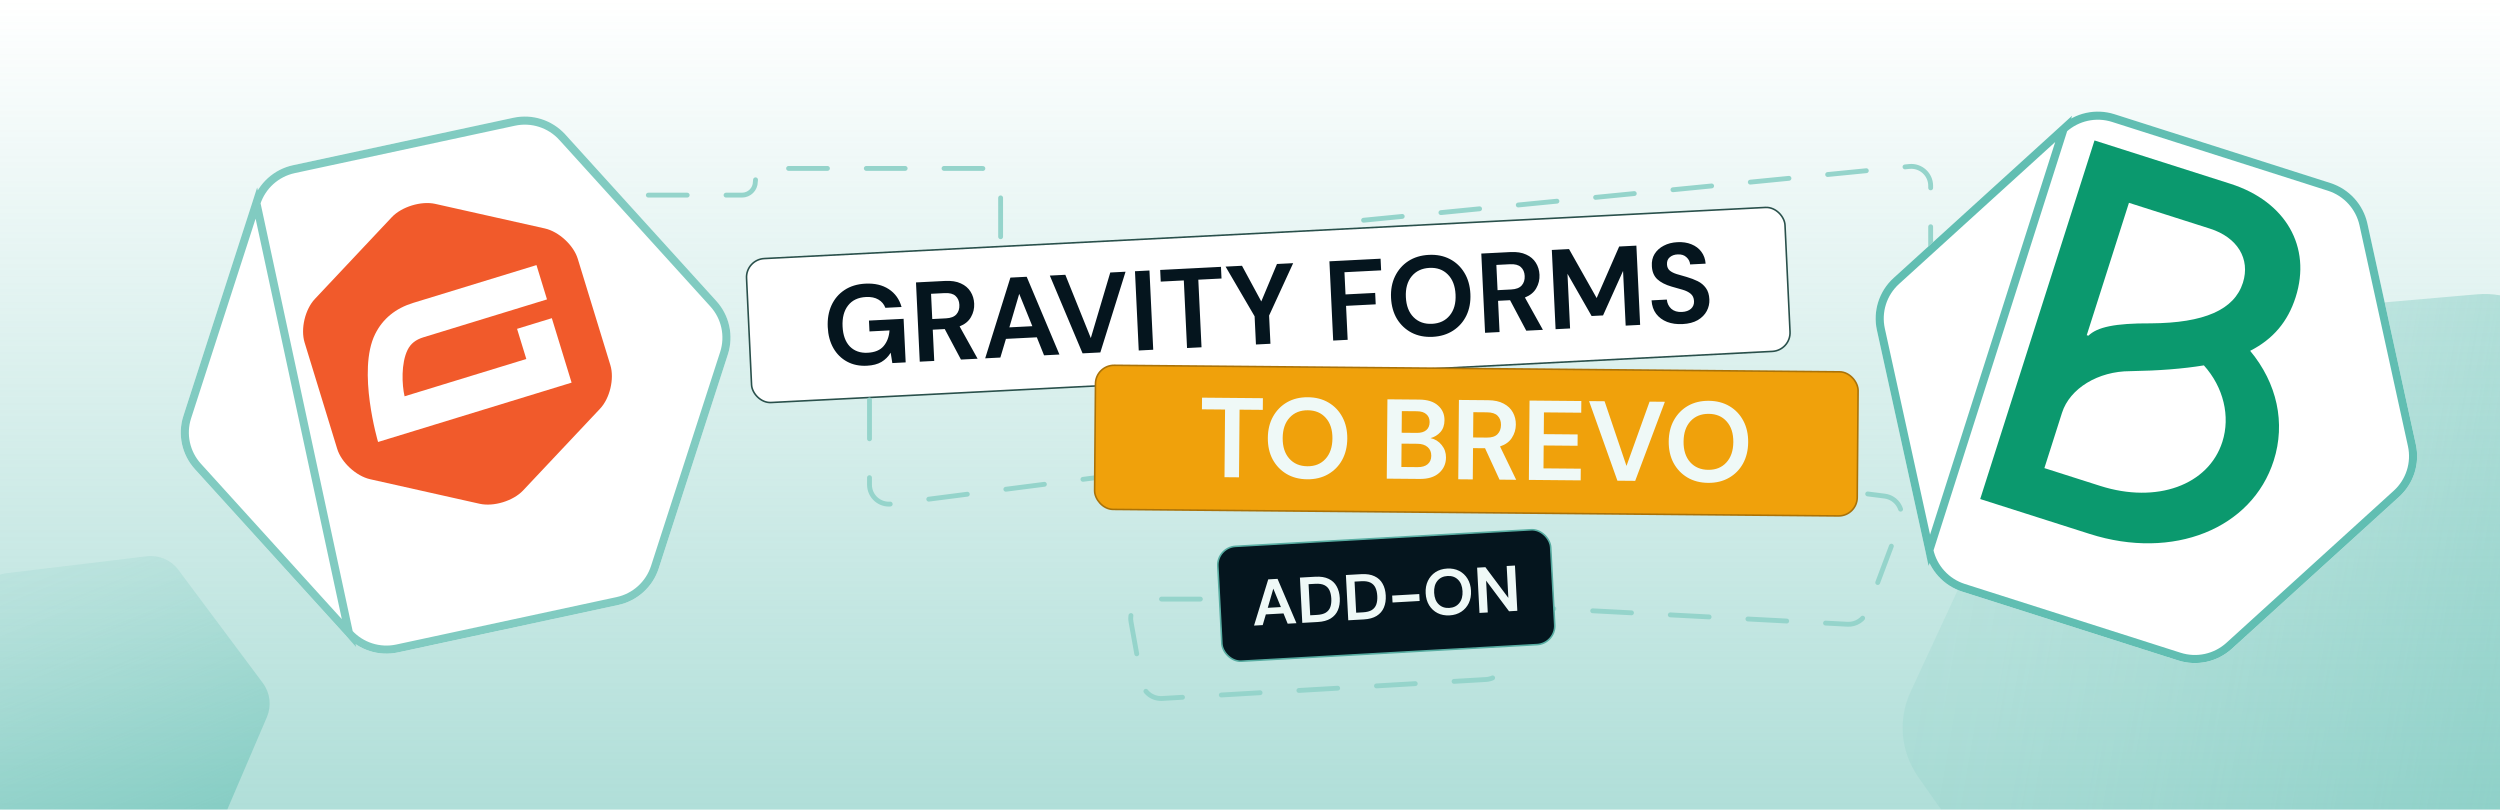 <svg width="1544" height="500" viewBox="0 0 1544 500" fill="none" xmlns="http://www.w3.org/2000/svg">
<g clip-path="url(#clip0_1863_31355)">
<rect width="1544" height="500" fill="white"/>
<g opacity="0.6">
<path d="M1702.45 381.807L1577.73 204.006C1566.92 188.594 1548.76 180.121 1530.02 181.747L1314.14 200.556C1295.45 202.189 1279.04 213.696 1271.14 230.716L1179.95 427.3C1172.05 444.319 1173.83 464.325 1184.64 479.737L1309.35 657.538C1320.16 672.951 1338.33 681.423 1357.06 679.798L1572.95 660.989C1591.64 659.356 1608.05 647.848 1615.95 630.829L1707.13 434.245C1715.03 417.225 1713.26 397.219 1702.45 381.807Z" fill="url(#paint0_linear_1863_31355)" style="mix-blend-mode:overlay"/>
</g>
<g opacity="0.6">
<path d="M130.367 523.319L164.824 442.904C167.811 435.934 166.862 427.917 162.333 421.844L110.119 351.888C105.596 345.832 98.176 342.653 90.672 343.555L4.006 354.002C-3.498 354.905 -9.974 359.754 -12.961 366.725L-47.418 447.139C-50.405 454.109 -49.456 462.126 -44.927 468.199L7.287 538.155C11.81 544.211 19.23 547.391 26.734 546.488L113.4 536.041C120.904 535.139 127.38 530.289 130.367 523.319Z" fill="url(#paint1_linear_1863_31355)" style="mix-blend-mode:overlay"/>
</g>
<rect width="1544" height="500" fill="url(#paint2_linear_1863_31355)" fill-opacity="0.5"/>
<rect x="0.523" y="0.474" width="642" height="89" rx="11.5" transform="matrix(0.999 -0.051 0.047 0.999 459.978 159.824)" fill="white"/>
<path d="M535.403 225.877C530.789 226.112 526.708 225.269 523.159 223.348C519.611 221.426 516.792 218.65 514.704 215.018C512.614 211.34 511.45 207.007 511.213 202.02C510.973 196.985 511.742 192.507 513.517 188.585C515.337 184.613 518.014 181.463 521.547 179.133C525.125 176.754 529.431 175.436 534.464 175.179C540.197 174.886 545.016 176.018 548.922 178.576C552.827 181.133 555.455 184.807 556.804 189.598L546.807 190.109C545.953 187.863 544.517 186.16 542.5 185.002C540.48 183.796 537.932 183.272 534.856 183.429C529.963 183.679 526.262 185.434 523.754 188.693C521.244 191.905 520.117 196.214 520.374 201.622C520.631 207.029 522.136 211.158 524.887 214.008C527.684 216.809 531.342 218.094 535.863 217.863C540.29 217.637 543.566 216.278 545.69 213.786C547.859 211.246 549.083 208.006 549.363 204.066L536.989 204.698L536.67 197.986L558.062 196.893L559.342 223.813L551.093 224.234L550.088 217.837C548.614 220.249 546.718 222.145 544.401 223.525C542.084 224.905 539.085 225.689 535.403 225.877ZM568.041 223.369L565.714 174.424L583.681 173.506C587.595 173.306 590.843 173.818 593.424 175.041C596.05 176.215 598.046 177.913 599.413 180.132C600.778 182.306 601.525 184.767 601.656 187.517C601.798 190.501 601.135 193.268 599.668 195.82C598.248 198.369 595.909 200.287 592.654 201.575L603.765 221.544L593.488 222.069L583.482 203.235L576.072 203.613L576.989 222.912L568.041 223.369ZM575.759 197.041L584.218 196.609C587.201 196.456 589.357 195.622 590.687 194.106C592.016 192.589 592.624 190.642 592.511 188.265C592.401 185.934 591.613 184.105 590.148 182.778C588.73 181.449 586.483 180.863 583.407 181.02L575.018 181.448L575.759 197.041ZM608.452 221.305L624.021 171.446L634.088 170.932L654.312 218.962L644.804 219.448L640.351 208.321L621.266 209.295L617.82 220.826L608.452 221.305ZM623.38 202.178L637.572 201.454L629.473 181.471L623.38 202.178ZM668.595 218.233L648.371 170.202L657.948 169.713L673.682 208.791L685.702 168.296L695.14 167.814L679.57 217.672L668.595 218.233ZM703.285 216.461L700.958 167.516L709.906 167.059L712.233 216.004L703.285 216.461ZM733.113 214.938L731.128 173.195L716.867 173.923L716.524 166.721L754.065 164.804L754.408 172.006L740.076 172.738L742.061 214.481L733.113 214.938ZM775.675 212.764L774.847 195.354L756.919 164.658L767.056 164.141L778.966 186.172L788.658 163.037L798.655 162.527L783.795 194.897L784.623 212.307L775.675 212.764ZM823.372 210.328L821.045 161.383L852.644 159.769L852.986 166.971L830.336 168.128L830.988 181.833L849.304 180.897L849.639 187.959L831.323 188.895L832.321 209.871L823.372 210.328ZM884.847 208.029C879.953 208.279 875.615 207.426 871.831 205.47C868.093 203.511 865.086 200.698 862.81 197.029C860.577 193.311 859.343 188.959 859.105 183.971C858.868 178.983 859.685 174.549 861.556 170.669C863.472 166.739 866.196 163.61 869.73 161.28C873.31 158.947 877.546 157.656 882.44 157.406C887.287 157.159 891.602 158.013 895.386 159.969C899.17 161.926 902.178 164.763 904.41 168.48C906.641 172.151 907.874 176.48 908.112 181.468C908.349 186.456 907.533 190.913 905.664 194.84C903.793 198.721 901.067 201.827 897.487 204.159C893.907 206.492 889.694 207.782 884.847 208.029ZM884.465 199.988C889.125 199.75 892.757 198.023 895.361 194.806C898.011 191.586 899.208 187.297 898.953 181.936C898.699 176.575 897.1 172.428 894.157 169.494C891.261 166.558 887.483 165.209 882.822 165.447C878.162 165.685 874.506 167.414 871.856 170.633C869.206 173.853 868.009 178.143 868.263 183.503C868.518 188.864 870.117 193.011 873.06 195.945C876.002 198.879 879.804 200.226 884.465 199.988ZM917.176 205.537L914.849 156.592L932.815 155.675C936.73 155.475 939.978 155.986 942.559 157.21C945.185 158.384 947.181 160.081 948.548 162.301C949.912 164.474 950.66 166.936 950.791 169.686C950.933 172.669 950.27 175.437 948.803 177.988C947.382 180.537 945.044 182.456 941.788 183.743L952.899 203.712L942.623 204.237L932.617 185.403L925.207 185.782L926.124 205.08L917.176 205.537ZM924.894 179.209L933.353 178.777C936.336 178.625 938.492 177.79 939.821 176.274C941.151 174.758 941.759 172.811 941.646 170.433C941.535 168.103 940.748 166.274 939.283 164.947C937.865 163.617 935.618 163.031 932.542 163.188L924.153 163.617L924.894 179.209ZM960.732 203.312L958.405 154.368L969.031 153.825L986.097 184.074L1000 152.243L1010.63 151.701L1012.95 200.645L1004.01 201.102L1002.4 167.33L990.041 194.806L982.981 195.167L968.075 169.084L969.681 202.855L960.732 203.312ZM1039.2 200.146C1035.61 200.329 1032.41 199.885 1029.6 198.814C1026.79 197.696 1024.54 196.035 1022.85 193.832C1021.15 191.582 1020.2 188.803 1020 185.496L1029.44 185.014C1029.64 187.294 1030.55 189.186 1032.16 190.693C1033.82 192.15 1036.02 192.809 1038.77 192.668C1041.15 192.547 1043.01 191.891 1044.35 190.701C1045.7 189.464 1046.32 187.89 1046.23 185.979C1046.14 183.974 1045.43 182.445 1044.12 181.391C1042.86 180.334 1041.18 179.508 1039.1 178.914C1037.01 178.319 1034.79 177.685 1032.42 177.012C1028.58 175.899 1025.61 174.369 1023.51 172.42C1021.46 170.469 1020.35 167.792 1020.19 164.389C1020 161.502 1020.56 158.997 1021.86 156.874C1023.21 154.703 1025.09 152.995 1027.51 151.75C1029.92 150.458 1032.74 149.73 1035.95 149.566C1039.21 149.399 1042.11 149.836 1044.63 150.875C1047.21 151.912 1049.24 153.443 1050.74 155.469C1052.28 157.493 1053.17 159.948 1053.4 162.833L1043.82 163.322C1043.69 161.6 1042.95 160.12 1041.58 158.881C1040.26 157.594 1038.45 157.008 1036.17 157.125C1034.21 157.178 1032.58 157.752 1031.28 158.847C1030.02 159.892 1029.43 161.37 1029.53 163.282C1029.6 164.913 1030.18 166.192 1031.25 167.119C1032.32 167.999 1033.75 168.72 1035.56 169.282C1037.36 169.844 1039.42 170.44 1041.74 171.069C1044.2 171.784 1046.46 172.65 1048.52 173.666C1050.58 174.683 1052.26 176.092 1053.56 177.895C1054.85 179.651 1055.57 181.974 1055.71 184.864C1055.83 187.428 1055.29 189.838 1054.09 192.096C1052.89 194.353 1051.04 196.224 1048.54 197.706C1046.04 199.142 1042.93 199.956 1039.2 200.146Z" fill="#05151E"/>
<rect x="0.523" y="0.474" width="642" height="89" rx="11.5" transform="matrix(0.999 -0.051 0.047 0.999 459.978 159.824)" stroke="#29504B"/>
<path d="M741.348 370H710.338C702.865 370 697.209 376.757 698.526 384.114L705.219 421.511C706.29 427.495 711.665 431.732 717.733 431.377L917.715 419.662C924.059 419.29 929.013 414.037 929.013 407.682V389.5" stroke="#95D4CB" stroke-width="3" stroke-linecap="round" stroke-linejoin="round" stroke-dasharray="24 24"/>
<path d="M1105.86 299L1163.95 306.39C1171.63 307.367 1176.39 315.26 1173.67 322.511L1152.92 377.771C1151.08 382.67 1146.28 385.812 1141.05 385.536L912 373.439" stroke="#95D4CB" stroke-width="3" stroke-linecap="round" stroke-linejoin="round" stroke-dasharray="24 24"/>
<path d="M400.408 120.512H458.251C462.807 120.512 466.501 116.818 466.501 112.262V112.262C466.501 107.705 470.195 104.012 474.751 104.012H605.984C612.611 104.012 617.984 109.384 617.984 116.012V151.512" stroke="#95D4CB" stroke-width="3" stroke-linecap="round" stroke-linejoin="round" stroke-dasharray="24 24"/>
<path d="M842.141 136.013L1179.21 102.811C1186.27 102.115 1192.38 107.66 1192.38 114.753V186.513" stroke="#95D4CB" stroke-width="3" stroke-linecap="round" stroke-linejoin="round" stroke-dasharray="24 24"/>
<path d="M537 247V299.357C537 306.592 543.356 312.182 550.532 311.258L684 294.08" stroke="#95D4CB" stroke-width="3" stroke-linecap="round" stroke-linejoin="round" stroke-dasharray="24 24"/>
<rect x="0.496" y="0.504" width="471" height="89" rx="11.5" transform="matrix(1 0.009 -0.008 1 676.159 224.996)" fill="#F0A10B"/>
<path d="M756.249 294.716L756.596 252.928L742.317 252.8L742.376 245.591L779.965 245.926L779.905 253.135L765.556 253.008L765.209 294.796L756.249 294.716ZM807.37 296.012C802.471 295.968 798.186 294.857 794.518 292.677C790.896 290.498 788.05 287.509 785.982 283.711C783.96 279.866 782.97 275.447 783.012 270.454C783.053 265.461 784.116 261.083 786.201 257.322C788.332 253.514 791.227 250.553 794.885 248.439C798.589 246.325 802.891 245.29 807.791 245.334C812.644 245.377 816.905 246.488 820.574 248.668C824.242 250.847 827.087 253.859 829.109 257.704C831.131 261.502 832.121 265.898 832.08 270.891C832.038 275.884 830.975 280.285 828.89 284.093C826.805 287.855 823.911 290.792 820.207 292.906C816.502 295.02 812.223 296.055 807.37 296.012ZM807.437 287.962C812.104 288.004 815.826 286.497 818.605 283.441C821.43 280.386 822.865 276.176 822.91 270.809C822.954 265.443 821.59 261.207 818.815 258.102C816.088 254.998 812.39 253.425 807.724 253.383C803.057 253.342 799.312 254.848 796.486 257.903C793.661 260.958 792.226 265.169 792.181 270.535C792.137 275.902 793.502 280.138 796.276 283.242C799.05 286.347 802.771 287.921 807.437 287.962ZM856.466 295.609L856.873 246.611L876.542 246.786C881.628 246.832 885.492 248.056 888.132 250.46C890.819 252.817 892.147 255.839 892.117 259.525C892.091 262.605 891.231 265.071 889.535 266.923C887.887 268.728 885.87 269.947 883.485 270.579C886.28 271.164 888.578 272.584 890.38 274.841C892.181 277.05 893.07 279.625 893.046 282.565C893.013 286.438 891.587 289.622 888.766 292.117C885.945 294.612 881.968 295.837 876.835 295.791L856.466 295.609ZM865.662 267.27L875.041 267.354C877.561 267.376 879.503 266.81 880.865 265.655C882.228 264.501 882.919 262.85 882.937 260.704C882.954 258.65 882.29 257.035 880.947 255.856C879.65 254.631 877.672 254.007 875.012 253.983L865.772 253.901L865.662 267.27ZM865.486 288.409L875.496 288.499C878.156 288.522 880.214 287.934 881.671 286.733C883.174 285.487 883.936 283.744 883.954 281.504C883.973 279.217 883.218 277.414 881.689 276.093C880.16 274.773 878.089 274.101 875.475 274.078L865.606 273.99L865.486 288.409ZM900.625 296.003L901.031 247.004L919.02 247.165C922.94 247.2 926.154 247.905 928.663 249.281C931.219 250.61 933.117 252.424 934.358 254.722C935.6 256.973 936.209 259.475 936.186 262.228C936.161 265.215 935.345 267.938 933.738 270.397C932.178 272.856 929.736 274.631 926.414 275.722L936.393 296.321L926.104 296.23L917.164 276.829L909.744 276.763L909.584 296.083L900.625 296.003ZM909.799 270.183L918.269 270.259C921.255 270.286 923.455 269.582 924.866 268.148C926.278 266.714 926.994 264.806 927.014 262.427C927.033 260.093 926.349 258.22 924.961 256.808C923.619 255.396 921.408 254.676 918.328 254.649L909.929 254.574L909.799 270.183ZM944.236 296.391L944.643 247.393L976.631 247.678L976.571 254.888L953.542 254.683L953.431 268.122L974.36 268.309L974.302 275.308L953.373 275.122L953.256 289.261L976.285 289.467L976.225 296.676L944.236 296.391ZM998.913 296.879L981.4 247.721L990.989 247.806L1004.52 287.758L1018.78 248.054L1028.23 248.138L1009.9 296.976L998.913 296.879ZM1054.96 298.218C1050.06 298.174 1045.77 297.063 1042.11 294.883C1038.48 292.704 1035.64 289.716 1033.57 285.917C1031.55 282.072 1030.56 277.653 1030.6 272.66C1030.64 267.667 1031.7 263.289 1033.79 259.528C1035.92 255.72 1038.81 252.759 1042.47 250.645C1046.18 248.531 1050.48 247.496 1055.38 247.54C1060.23 247.583 1064.49 248.694 1068.16 250.874C1071.83 253.053 1074.68 256.065 1076.7 259.91C1078.72 263.708 1079.71 268.104 1079.67 273.097C1079.63 278.09 1078.56 282.491 1076.48 286.299C1074.39 290.061 1071.5 292.999 1067.79 295.112C1064.09 297.226 1059.81 298.261 1054.96 298.218ZM1055.02 290.168C1059.69 290.21 1063.41 288.703 1066.19 285.648C1069.02 282.593 1070.45 278.382 1070.5 273.015C1070.54 267.649 1069.18 263.413 1066.4 260.308C1063.68 257.204 1059.98 255.631 1055.31 255.589C1050.65 255.548 1046.9 257.055 1044.07 260.11C1041.25 263.164 1039.81 267.375 1039.77 272.742C1039.72 278.108 1041.09 282.344 1043.86 285.449C1046.64 288.553 1050.36 290.127 1055.02 290.168Z" fill="#EFF9F7"/>
<rect x="0.496" y="0.504" width="471" height="89" rx="11.5" transform="matrix(1 0.009 -0.008 1 676.159 224.996)" stroke="#AA7208"/>
<rect x="0.525" y="0.471" width="206" height="71" rx="11.5" transform="matrix(0.998 -0.056 0.052 0.999 750.976 337.628)" fill="#05151E"/>
<path d="M774.495 386.357L783.259 357.821L789.01 357.499L800.694 384.887L795.263 385.192L792.688 378.846L781.785 379.458L779.847 386.057L774.495 386.357ZM782.975 375.385L791.082 374.93L786.401 363.534L782.975 375.385ZM804.295 384.685L802.835 356.723L812.38 356.187C815.655 356.003 818.374 356.438 820.539 357.492C822.729 358.518 824.384 360.054 825.506 362.101C826.653 364.12 827.3 366.541 827.448 369.364C827.595 372.186 827.205 374.679 826.276 376.841C825.373 378.975 823.887 380.688 821.818 381.979C819.775 383.242 817.115 383.965 813.84 384.149L804.295 384.685ZM809.178 380.004L813.371 379.769C815.714 379.637 817.545 379.16 818.864 378.339C820.182 377.49 821.096 376.344 821.608 374.899C822.119 373.429 822.322 371.681 822.216 369.657C822.111 367.66 821.729 365.959 821.068 364.554C820.407 363.148 819.378 362.098 817.979 361.402C816.581 360.706 814.711 360.423 812.368 360.555L808.174 360.79L809.178 380.004ZM832.688 383.092L831.228 355.13L840.773 354.594C844.047 354.41 846.767 354.845 848.932 355.899C851.122 356.925 852.777 358.461 853.899 360.508C855.046 362.527 855.693 364.948 855.84 367.77C855.988 370.593 855.597 373.086 854.669 375.248C853.766 377.382 852.28 379.094 850.211 380.386C848.167 381.649 845.508 382.372 842.233 382.556L832.688 383.092ZM837.571 378.411L841.764 378.175C844.107 378.044 845.938 377.567 847.257 376.745C848.574 375.897 849.489 374.751 850.001 373.306C850.512 371.835 850.714 370.088 850.609 368.064C850.504 366.067 850.122 364.366 849.461 362.96C848.8 361.555 847.77 360.505 846.372 359.808C844.974 359.112 843.103 358.83 840.76 358.962L836.567 359.197L837.571 378.411ZM860.03 372.103L859.806 367.828L876.54 366.889L876.763 371.164L860.03 372.103ZM895.266 380.061C892.471 380.218 889.989 379.743 887.822 378.636C885.681 377.527 883.955 375.928 882.644 373.838C881.359 371.72 880.642 369.237 880.493 366.387C880.344 363.538 880.799 361.002 881.858 358.779C882.942 356.528 884.49 354.732 886.503 353.39C888.542 352.047 890.96 351.297 893.755 351.14C896.524 350.985 898.993 351.461 901.16 352.568C903.327 353.675 905.054 355.287 906.339 357.405C907.623 359.496 908.34 361.967 908.489 364.816C908.638 367.666 908.183 370.215 907.126 372.465C906.067 374.687 904.518 376.47 902.479 377.813C900.439 379.156 898.035 379.905 895.266 380.061ZM895.026 375.467C897.689 375.318 899.759 374.32 901.239 372.474C902.744 370.627 903.417 368.172 903.257 365.11C903.097 362.047 902.172 359.682 900.483 358.014C898.82 356.345 896.658 355.585 893.995 355.734C891.333 355.883 889.249 356.882 887.743 358.729C886.238 360.576 885.565 363.031 885.725 366.094C885.885 369.156 886.809 371.521 888.499 373.189C890.188 374.857 892.364 375.617 895.026 375.467ZM913.733 378.544L912.272 350.582L917.384 350.295L931.552 369.251L930.523 349.558L935.635 349.271L937.096 377.233L931.984 377.52L917.818 358.604L918.845 378.257L913.733 378.544Z" fill="#EFF9F7"/>
<rect x="0.525" y="0.471" width="206" height="71" rx="11.5" transform="matrix(0.998 -0.056 0.052 0.999 750.976 337.628)" stroke="#58ADA2"/>
<g filter="url(#filter0_dd_1863_31355)">
<path d="M317.023 53.744L180.993 83.032C169.202 85.571 159.675 94.182 155.965 105.652L113.265 237.827C109.571 249.272 112.275 261.831 120.352 270.742L213.663 373.634C221.74 382.545 233.991 386.488 245.782 383.949L381.812 354.661C393.604 352.122 403.131 343.511 406.841 332.042L449.54 199.866C453.235 188.421 450.531 175.862 442.453 166.951L349.143 64.059C341.066 55.148 328.815 51.205 317.023 53.744Z" fill="white"/>
<path d="M215.515 371.954L215.515 371.955C222.992 380.204 234.336 383.856 245.256 381.505L381.286 352.217C392.206 349.866 401.027 341.893 404.462 331.272L447.161 199.098C450.581 188.504 448.078 176.878 440.601 168.63L347.291 65.739L347.29 65.738C339.813 57.489 328.469 53.837 317.549 56.188L181.52 85.476C170.6 87.827 161.779 95.8 158.344 106.42L215.515 371.954ZM215.515 371.954L122.205 269.063C122.204 269.063 122.204 269.063 122.204 269.063C114.728 260.815 112.225 249.189 115.644 238.596C115.645 238.595 115.645 238.595 115.645 238.595L158.343 106.421L215.515 371.954Z" stroke="#81CBC1" stroke-width="5"/>
</g>
<g clip-path="url(#clip1_1863_31355)">
<path d="M376.958 225.495C379.529 233.878 376.669 245.996 370.586 252.423L323.031 302.938C316.948 309.365 304.926 313.052 296.286 311.139L228.588 295.965C219.991 294.039 210.83 285.607 208.259 277.224L188.117 211.535C185.546 203.151 188.406 191.033 194.489 184.606L242.001 134.104C248.084 127.677 260.106 123.991 268.745 125.904L336.444 141.078C345.084 142.991 354.245 151.422 356.816 159.805L376.958 225.495Z" fill="#F15A2B"/>
<path d="M261.472 208.325L337.828 184.912L331.329 163.717L255.19 187.064C244.301 190.403 236.375 196.879 231.72 206.254C220.433 228.81 233.496 272.966 233.496 272.966L353.019 236.316L340.812 196.507L319.338 203.092L325.046 221.707L249.865 244.76C248.222 237.691 247.636 224.279 251.77 216.003C253.661 212.225 256.767 209.768 261.472 208.325Z" fill="white"/>
</g>
<g filter="url(#filter1_dd_1863_31355)">
<path d="M1439.26 94.037L1305.96 51.547C1294.41 47.863 1281.79 50.609 1272.82 58.758L1169.46 152.687C1160.52 160.822 1156.59 173.128 1159.18 184.94L1189.11 321.354C1191.7 333.166 1200.41 342.733 1211.96 346.416L1345.26 388.907C1356.81 392.59 1369.43 389.844 1378.4 381.696L1481.75 287.767C1490.7 279.632 1494.62 267.325 1492.04 255.513L1462.11 119.099C1459.52 107.287 1450.81 97.721 1439.26 94.037Z" fill="white"/>
<path d="M1191.55 320.818L1191.55 320.819C1193.95 331.758 1202.02 340.622 1212.72 344.034L1346.02 386.525C1356.72 389.937 1368.41 387.393 1376.72 379.845L1480.07 285.917C1488.36 278.384 1491.99 266.987 1489.59 256.048L1459.67 119.635L1459.67 119.634C1457.27 108.695 1449.2 99.832 1438.5 96.419L1305.2 53.929C1294.5 50.516 1282.81 53.06 1274.5 60.608L1191.55 320.818ZM1191.55 320.818L1161.63 184.405C1161.63 184.405 1161.63 184.405 1161.63 184.405C1159.23 173.467 1162.86 162.07 1171.15 154.537C1171.15 154.537 1171.15 154.537 1171.15 154.536L1274.5 60.608L1191.55 320.818Z" stroke="#61BEB2" stroke-width="5"/>
</g>
<g clip-path="url(#clip2_1863_31355)">
<path d="M1288.77 207.018L1314.84 125.257L1364.92 141.222C1381.84 146.614 1389.91 159.891 1385.22 174.631C1379.88 191.379 1361.27 199.475 1328.39 199.697C1306.06 199.584 1295.22 202.036 1289.8 207.329L1288.78 207.014L1288.77 207.018ZM1262.61 289.102L1273.5 254.932C1278.31 239.855 1295.87 229.214 1315.62 229.231C1333.24 228.941 1348.14 227.781 1361.12 225.657C1373.23 239.121 1377.57 257.095 1372.54 272.847C1364 299.646 1331.98 311.213 1297.12 300.103L1262.61 289.102ZM1222.97 308.2L1290.65 329.774C1342.1 346.172 1390.81 326.641 1404.27 284.427C1411.64 261.306 1406.41 236.769 1389.7 216.672C1403.95 209.4 1412.98 198.622 1417.79 183.544C1427.72 152.393 1411.67 124.388 1377.49 113.495L1293.56 86.741L1222.97 308.2Z" fill="#0B996E"/>
</g>
</g>
<defs>
<filter id="filter0_dd_1863_31355" x="97.64" y="48.986" width="367.525" height="359.721" filterUnits="userSpaceOnUse" color-interpolation-filters="sRGB">
<feFlood flood-opacity="0" result="BackgroundImageFix"/>
<feColorMatrix in="SourceAlpha" type="matrix" values="0 0 0 0 0 0 0 0 0 0 0 0 0 0 0 0 0 0 127 0" result="hardAlpha"/>
<feOffset dy="10"/>
<feGaussianBlur stdDeviation="7"/>
<feComposite in2="hardAlpha" operator="out"/>
<feColorMatrix type="matrix" values="0 0 0 0 0.306 0 0 0 0 0.298 0 0 0 0 0.784 0 0 0 0.01 0"/>
<feBlend mode="normal" in2="BackgroundImageFix" result="effect1_dropShadow_1863_31355"/>
<feColorMatrix in="SourceAlpha" type="matrix" values="0 0 0 0 0 0 0 0 0 0 0 0 0 0 0 0 0 0 127 0" result="hardAlpha"/>
<feOffset dy="9"/>
<feGaussianBlur stdDeviation="6"/>
<feComposite in2="hardAlpha" operator="out"/>
<feColorMatrix type="matrix" values="0 0 0 0 0.153 0 0 0 0 0.129 0 0 0 0 0.376 0 0 0 0.05 0"/>
<feBlend mode="normal" in2="effect1_dropShadow_1863_31355" result="effect2_dropShadow_1863_31355"/>
<feBlend mode="normal" in="SourceGraphic" in2="effect2_dropShadow_1863_31355" result="shape"/>
</filter>
<filter id="filter1_dd_1863_31355" x="1144.4" y="45.94" width="362.421" height="368.575" filterUnits="userSpaceOnUse" color-interpolation-filters="sRGB">
<feFlood flood-opacity="0" result="BackgroundImageFix"/>
<feColorMatrix in="SourceAlpha" type="matrix" values="0 0 0 0 0 0 0 0 0 0 0 0 0 0 0 0 0 0 127 0" result="hardAlpha"/>
<feOffset dy="10"/>
<feGaussianBlur stdDeviation="7"/>
<feComposite in2="hardAlpha" operator="out"/>
<feColorMatrix type="matrix" values="0 0 0 0 0.306 0 0 0 0 0.298 0 0 0 0 0.784 0 0 0 0.01 0"/>
<feBlend mode="normal" in2="BackgroundImageFix" result="effect1_dropShadow_1863_31355"/>
<feColorMatrix in="SourceAlpha" type="matrix" values="0 0 0 0 0 0 0 0 0 0 0 0 0 0 0 0 0 0 127 0" result="hardAlpha"/>
<feOffset dy="9"/>
<feGaussianBlur stdDeviation="6"/>
<feComposite in2="hardAlpha" operator="out"/>
<feColorMatrix type="matrix" values="0 0 0 0 0.153 0 0 0 0 0.129 0 0 0 0 0.376 0 0 0 0.05 0"/>
<feBlend mode="normal" in2="effect1_dropShadow_1863_31355" result="effect2_dropShadow_1863_31355"/>
<feBlend mode="normal" in="SourceGraphic" in2="effect2_dropShadow_1863_31355" result="shape"/>
</filter>
<linearGradient id="paint0_linear_1863_31355" x1="1701.61" y1="476.43" x2="1185.22" y2="386.561" gradientUnits="userSpaceOnUse">
<stop stop-color="#61BEB2"/>
<stop offset="0.04" stop-color="#61BEB2" stop-opacity="0.95"/>
<stop offset="0.3" stop-color="#61BEB2" stop-opacity="0.69"/>
<stop offset="0.54" stop-color="#61BEB2" stop-opacity="0.48"/>
<stop offset="0.74" stop-color="#61BEB2" stop-opacity="0.33"/>
<stop offset="0.9" stop-color="#61BEB2" stop-opacity="0.23"/>
<stop offset="1" stop-color="#61BEB2" stop-opacity="0.2"/>
</linearGradient>
<linearGradient id="paint1_linear_1863_31355" x1="97.78" y1="543.094" x2="19.077" y2="347.169" gradientUnits="userSpaceOnUse">
<stop stop-color="#61BEB2"/>
<stop offset="0.04" stop-color="#61BEB2" stop-opacity="0.95"/>
<stop offset="0.3" stop-color="#61BEB2" stop-opacity="0.69"/>
<stop offset="0.54" stop-color="#61BEB2" stop-opacity="0.48"/>
<stop offset="0.74" stop-color="#61BEB2" stop-opacity="0.33"/>
<stop offset="0.9" stop-color="#61BEB2" stop-opacity="0.23"/>
<stop offset="1" stop-color="#61BEB2" stop-opacity="0.2"/>
</linearGradient>
<linearGradient id="paint2_linear_1863_31355" x1="772" y1="0" x2="772" y2="500" gradientUnits="userSpaceOnUse">
<stop stop-color="#61BEB2" stop-opacity="0"/>
<stop offset="1" stop-color="#61BEB2"/>
</linearGradient>
<clipPath id="clip0_1863_31355">
<rect width="1544" height="500" fill="white"/>
</clipPath>
<clipPath id="clip1_1863_31355">
<rect width="225.36" height="225.36" fill="white" transform="translate(142 144) rotate(-17.047)"/>
</clipPath>
<clipPath id="clip2_1863_31355">
<rect width="165.718" height="232.54" fill="white" transform="translate(1293.56 86.741) rotate(17.68)"/>
</clipPath>
</defs>
</svg>
